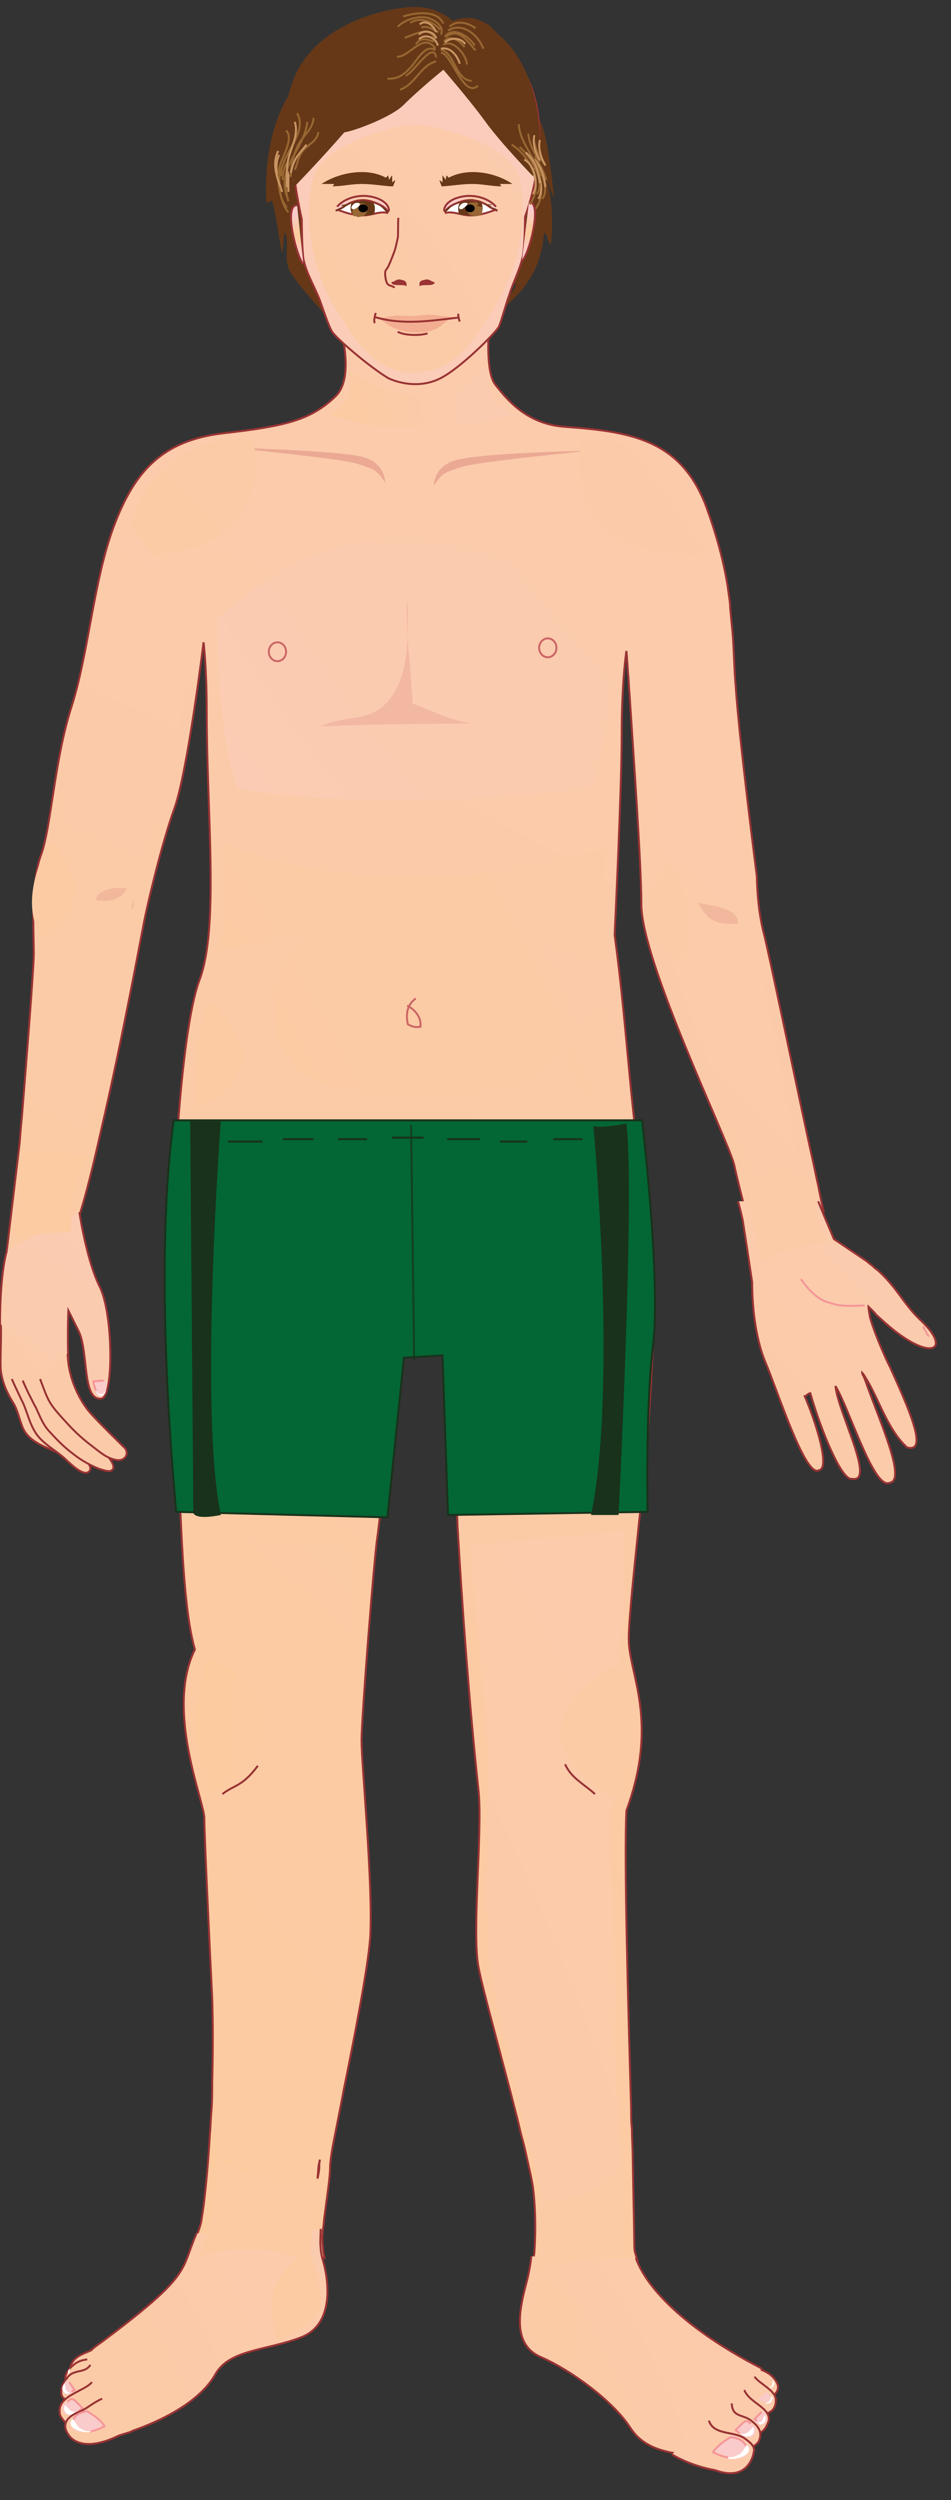 <svg xmlns="http://www.w3.org/2000/svg" id="Capa_1" x="0" y="0" version="1.0" xml:space="preserve" viewBox="0 0 121 318"><rect x="0" y="0" width="121" height="318" fill="#333333" stroke="none"/><style>.st6{opacity:.19;fill:#c66}.st12{fill:#facbcb}.st13{fill:#fff}.st14{stroke:#f59698}.st14,.st36,.st44{fill:none;stroke-width:.25}.st36{stroke:#993334}.st44{stroke:#c66}.st47{fill:#663817}.st49,.st50{fill:none;stroke:#986732;stroke-width:.25}.st50{stroke:#c99564}.st53{opacity:.17;fill:#ca2128}.st54{fill:#fff;stroke:#993334;stroke-width:.25}.st56{fill:#986733}.st58{fill:#993334}</style><switch><g><radialGradient id="SVGID_1_" cx="67.463" cy="317.972" r="779.188" gradientTransform="matrix(1.159 0 0 1.142 -158.5 11.945)" gradientUnits="userSpaceOnUse"><stop offset="0" stop-color="#fccb98"/><stop offset="1" stop-color="#facccb"/></radialGradient><path fill="url(#SVGID_1_)" stroke="#993334" stroke-width=".25" d="M62.6 37.7s-1.3 9 .4 11.2c1.7 2.2 4.2 5.1 9 5.4 8.4.6 14.6 1.7 17.8 10 1.4 3.8 2.3 7.2 2.8 10.4.1.9.3 1.8.3 2.6.1 1.1.2 2.1.3 3.1.2 2.4.2 4.6.4 6.8.4 6.5 2.7 24.3 2.7 24.3s0 3.9.9 7.3c.6 2.3 3.8 17.7 5.9 27.4.4 1.7.7 3.3 1 4.6.4 2.1.7 3.3.7 3.3l-10-.2c-.4-1.7-1-3.9-1.4-5.8-.9-3.4-11.8-25.8-11.8-33.1 0-5.1-1-18.9-1.5-26.7-.1-1-.1-1.9-.2-2.7-.1-1.8-.2-2.8-.2-2.8s-.6 3.8-.6 10.7c0 6.9-.9 25.4-.9 25.4 1.8 13.3 1.9 22.7 4.2 35.5 1.5 8.6.5 22.9-.6 34.8-.1.6-.1 1.1-.2 1.7-.1 1-.2 1.9-.3 2.8-.7 6.8-1.3 12.4-1.3 14.8 0 4.4 3.9 10.4-.3 21.8-.3 6.1.2 24.1.6 37.9 0 .9 0 1.7.1 2.5 0 1.2.1 2.4.1 3.5.1 5.7.2 10 .2 11.1 0 .4 0 .8.1 1.2.1.3.2.7.3 1l-13.7 2.7c.2-.9.4-1.9.5-2.9 0-.3.1-.6.1-1 .2-2.8.1-5.9-.2-8.2-.1-.6-.3-1.6-.6-2.9-.2-.9-.4-1.9-.7-3-.3-1-.5-2.1-.8-3.2-1.8-7.1-4.3-16-4.8-18.7-.9-4.3.5-17.2 0-22.4-1.2-11.1-2.1-23.6-2.7-34 0-.8-.1-1.6-.1-2.4 0-.6-.1-1.1-.1-1.7-.6-10.6-.9-18.1-.9-18.1h-6.5S48.4 193 48 195.6c-.4 2.6-2 22.8-2 25.8s1.5 18.6 1.1 25.1c-.3 3.9-2 12.6-3.4 19.5-.2 1.1-.4 2.1-.6 3.1-.3 1.6-.6 3-.8 4.1-.2 1.2-.3 2-.3 2.4 0 1.4-.4 3.8-.7 6.2-.1.6-.1 1.2-.2 1.7-.1.9-.1 1.7 0 2.4 0 .5.1.9.2 1.3L25 284.4c.1-.2.1-.3.2-.5.2-.5.3-.9.4-1.3.1-.6.2-1.3.3-2 .3-2.4.6-5.6.8-9.1.1-1 .1-2 .2-3 .1-1.2.1-2.4.1-3.6.1-3.9.1-7.7 0-10.7-.4-8.2-1-20.7-1-22.9 0-2.2-5-13.8-1.2-21.5-2.1-7.1-1.8-25.3-2.7-34.8-.9-9.5.2-42.2 3.3-50.4 2.5-6.7.9-21.1.9-34.1 0-5.6-.4-8.8-.4-8.8s-2 16.3-3.7 21.1c-1.7 4.7-3.5 12.5-3.9 14.6-.3 1.5-2.8 15.1-5.4 26.2-1 4.5-2 8.6-2.9 11.3l-9.2 4.7 1.7-14.2s.1-1.4.3-3.5c.5-6.2 1.5-18.7 1.5-20.6 0-2.6-.4-9 .9-12.5 1.3-3.4 1.7-12.1 3.9-18.9 2.2-6.9 2.8-16.1 5.4-23 2.6-6.9 6.1-10.9 14-11.8 7.9-.9 11.1-1.7 14.2-4.7 3.1-3-.4-12.1-.4-12.1"/><path fill="#c66" d="M28.8 56.9s14.6 1.4 16.7 2.1c2.1.7 2.4.7 3.5 2.4 0 0 .1-2.8-3.4-3.4-3.5-.7-16.8-1.1-16.8-1.1zm46.6.4s-14.6 1.4-16.7 2.1c-2.1.7-2.4.7-3.5 2.4 0 0-.1-2.8 3.4-3.4 3.4-.8 16.8-1.1 16.8-1.1z" opacity=".33"/><path fill="#036635" stroke="#19321b" stroke-width=".25" d="M22.1 142.5h59.6s2.4 20.3 1.4 28.5c-1 8.3-.7 21.3-.7 21.3l-25.4.4-.4-11.5-.3-8.8-4.9.3-2.1 20.3-26.9-.7c.1.1-3.1-29.8-.3-49.8z"/><path fill="#19321b" d="M28.1 142.5s-2.8 37.1 0 50.2c-3.5.7-3.5-.3-3.5-.3l-.4-49.8h3.9zm47.4.7s3.1 33.3-.3 49.5h3.5s2.1-41.2 1-49.8c-3.5.7-4.2.3-4.2.3z"/><path fill="none" stroke="#19321b" stroke-width=".25" d="M29 145.2h4.4m2.6-.3h3.9m3.1 0h3.7m3.2-.2h4m3 .2h4.2m2.5.3h3.5m3.3-.3h3.7"/><path fill="none" stroke="#19321b" stroke-width=".25" d="M52.7 173.1l-.4-30" opacity=".71"/><path d="M85.3 117.8s5.9 2.8 7 .7c1-2.1-1.5-1.1-7-.7zM16.9 114l-4.9-2.4s6 7.2 4.9 2.4z" class="st6"/><radialGradient id="SVGID_2_" cx="137.45" cy="285.463" r="228.359" gradientTransform="matrix(1.159 0 0 1.142 -158.5 11.945)" gradientUnits="userSpaceOnUse"><stop offset="0" stop-color="#fccb98"/><stop offset="1" stop-color="#facccb"/></radialGradient><path fill="url(#SVGID_2_)" stroke="#993334" stroke-width=".25" d="M67.6 287c-.1 1.1-.3 2-.5 2.9-.9 3.4-2.2 8.2 1.7 9.9 3.9 1.7 9.2 5.6 11.4 9 2.2 3.4 6.3 3.4 11.5 3.8 3.1-.9 7.7-7.9 5.1-11.4-9.5-4.9-14.6-10.2-15.9-14"/><radialGradient id="SVGID_3_" cx="-317.794" cy="303.107" r="1051.217" gradientUnits="userSpaceOnUse"><stop offset="0" stop-color="#fccb98"/><stop offset="1" stop-color="#facccb"/></radialGradient><path fill="url(#SVGID_3_)" stroke="#993334" stroke-width=".25" d="M96.8 301.4c1 .4 1.7.9 2.1 1.8.5 1.2-1.2 2.3-2.3 1.6"/><radialGradient id="SVGID_4_" cx="-317.847" cy="302.954" r="1051.352" gradientUnits="userSpaceOnUse"><stop offset="0" stop-color="#fccb98"/><stop offset="1" stop-color="#facccb"/></radialGradient><path fill="url(#SVGID_4_)" stroke="#993334" stroke-width=".25" d="M96 302.3c.6.9 2.8 1.8 2.7 3 0 0 .2 2.3-2.8 1.6"/><radialGradient id="SVGID_5_" cx="-317.915" cy="302.954" r="1051.522" gradientUnits="userSpaceOnUse"><stop offset="0" stop-color="#fccb98"/><stop offset="1" stop-color="#facccb"/></radialGradient><path fill="url(#SVGID_5_)" stroke="#993334" stroke-width=".25" d="M94.7 304c.7 1.8 4 2.4 2.9 4.4 0 0-.3 1-1.5 1.3-1.2.3-2.7-1.3-2.7-1.3"/><radialGradient id="SVGID_6_" cx="-317.922" cy="302.952" r="1051.544" gradientUnits="userSpaceOnUse"><stop offset="0" stop-color="#fccb98"/><stop offset="1" stop-color="#facccb"/></radialGradient><path fill="url(#SVGID_6_)" stroke="#993334" stroke-width=".25" d="M93.1 305.7c.1 1.9 1.5 1.3 2.6 2.3 1.2.9 1.2 1.8.8 2.6 0 0-1.5 2-4.3.6"/><path d="M95 307.9c-.4.4-1 .8-1.3 1.3.4.4.9.9 1.6.8.7-.1 1-.6.8-1.3l-1.1-.8z" class="st12"/><path d="M94.3 309.6c.8 0 1-.3 1.5-.9.3.3.1.9-.2 1.1-.4.2-1 .1-1.3-.2" class="st13"/><path d="M95.5 308.3c-.4-.4-.5-.5-1-.1l-.9.9.5.4" class="st14"/><path d="M95.9 307.8c.2.5 1 .9 1.5.4.4-.4.1-1.2-.2-1.5-.4.2-.8.7-1.3 1.1z" class="st12"/><path d="M96.4 308.1c.7.1.6-.5.9-.9.4.5-.3 1.6-.8 1" class="st13"/><path d="M96.9 306.8l-.9.9.3.2" class="st14"/><path d="M97.5 305.6c.4 0 .6-.5.6-.8.5 0 0 1.2-.7.9m.6-2.1c.3-.1.3-.5.3-.8h.1c.3.4 0 1-.6.9" class="st13"/><path d="M97.5 304.3c-.1.3-.8.5-.9.7-.1.2.4.5.7.5 1.1.2.7-.9.3-1.2" class="st12"/><radialGradient id="SVGID_7_" cx="-316.617" cy="303.451" r="1051.539" gradientUnits="userSpaceOnUse"><stop offset="0" stop-color="#fccb98"/><stop offset="1" stop-color="#facccb"/></radialGradient><path fill="url(#SVGID_7_)" stroke="#993334" stroke-width=".25" d="M90.2 307.9c.6 1.9 3.3 1.3 4.6 2.3.7.5 1.3 1 1.1 1.7 0 0-.5 3.9-4.9 2.3-3.3-.6-5.5-2-5.5-2"/><path d="M93.2 309.7c-.8.5-1.8 1.2-2.3 2 .9.8 4.6 1.9 4.3-.5 0 0 0-.6-2-1.5z" class="st12"/><path d="M92.7 312.6c-.1 0-1.1-.2-2-.7.6-.8 1.5-1.5 2.3-1.9 0 0 1.5.1 1.9 1.1" class="st14"/><path d="M92.7 312.5c.4.2 1.1-.2 1.5-.4.3-.2.7-1.1.9-1.1 1 1.3-1.7 2-2.5 1.7" class="st13"/><radialGradient id="SVGID_8_" cx="84.442" cy="284.719" r="241.273" gradientTransform="matrix(1.159 0 0 1.142 -158.5 11.945)" gradientUnits="userSpaceOnUse"><stop offset="0" stop-color="#fccb98"/><stop offset="1" stop-color="#facccb"/></radialGradient><path fill="url(#SVGID_8_)" stroke="#993334" stroke-width=".25" d="M25 284.1c-2.1 4.8-.4 5.1-12.2 13.9-3.9 2.6-4.7 6.6-4.2 9.2.4 2.6.9 3.9 4.8 3 3.9-.9 11.4-3.6 14-8.2 1.8-3.2 6.5-3 10.9-4.7 4.4-1.7 3.5-7.5 2.7-10.1-.1-.4-.2-.8-.2-1.3-.1-.7 0-1.5 0-2.4"/><radialGradient id="SVGID_9_" cx="-318.014" cy="303.164" r="1051.517" gradientUnits="userSpaceOnUse"><stop offset="0" stop-color="#fccb98"/><stop offset="1" stop-color="#facccb"/></radialGradient><path fill="url(#SVGID_9_)" stroke="#993334" stroke-width=".25" d="M11.7 298.9c-.8.4-2 .7-2.5 1.6-.8 1.2.8 1.5 1.7 1.2"/><radialGradient id="SVGID_10_" cx="-317.976" cy="303.164" r="1051.397" gradientUnits="userSpaceOnUse"><stop offset="0" stop-color="#fccb98"/><stop offset="1" stop-color="#facccb"/></radialGradient><path fill="url(#SVGID_10_)" stroke="#993334" stroke-width=".25" d="M11.1 300.1c-.6.1-1.1.2-1.6.6 0 0-2.2 1.6-.6 2.6 1.7-.2 2.1-.6 2.1-.6"/><radialGradient id="SVGID_11_" cx="-317.941" cy="303.164" r="1051.282" gradientUnits="userSpaceOnUse"><stop offset="0" stop-color="#fccb98"/><stop offset="1" stop-color="#facccb"/></radialGradient><path fill="url(#SVGID_11_)" stroke="#993334" stroke-width=".25" d="M11.5 300.8c-.5.8-1.3.7-2.1 1-.8.3-.9.8-1.4 1.5 0 0-.7 1.7.5 1.9 1.3.2 2.4-.8 2.4-.8"/><radialGradient id="SVGID_12_" cx="-318.024" cy="303.163" r="1051.55" gradientUnits="userSpaceOnUse"><stop offset="0" stop-color="#fccb98"/><stop offset="1" stop-color="#facccb"/></radialGradient><path fill="url(#SVGID_12_)" stroke="#993334" stroke-width=".25" d="M11.7 303c-1 1.2-4.4 1.7-4.1 3.9 0 0-.1.4.8 1.3.7.8 4.2-1.1 4.2-1.1"/><path d="M9.1 305.1c.4.4 1 .8 1.3 1.3-.4.4-.9.9-1.6.8-.7-.1-1-.6-.8-1.3l1.1-.8z" class="st12"/><path d="M9.8 306.8c-.8 0-1-.3-1.5-.9-.3.3-.1.9.2 1.1.4.3 1 .1 1.3-.2" class="st13"/><path d="M8.6 305.5c.4-.4.5-.5 1-.1l.9.9-.5.4" class="st14"/><path d="M9.5 304.1c-.3.5-1.2.7-1.5.1-.3-.5.2-1.1.5-1.5.3.4.7.9 1 1.4z" class="st12"/><path d="M8.9 304.3c-.7-.1-.5-.6-.7-1.1-.5.4-.1 1.6.6 1.2" class="st13"/><path d="M8.8 303l.7 1-.4.2" class="st14"/><path d="M8.9 301.3c0 .1-.1.4 0 .5-.1 0-.2.1-.2.1-.2-.2.1-.6.3-.7" class="st13"/><radialGradient id="SVGID_13_" cx="-317.896" cy="303.163" r="1051.476" gradientUnits="userSpaceOnUse"><stop offset="0" stop-color="#fccb98"/><stop offset="1" stop-color="#facccb"/></radialGradient><path fill="url(#SVGID_13_)" stroke="#993334" stroke-width=".25" d="M13 305.1c-1.1.5-1.9 1.3-3 1.7-1.4.6-2 1.6-1 2.9 0 0 1.4 2.4 6.3 0l1.6-.5"/><path d="M11.2 306.4c.7.5 1.7 1.2 2.2 1.9-.9.8-4.4 1.8-4.1-.5 0 0 0-.6 1.9-1.4z" class="st12"/><path d="M11.6 309.1c.1 0 1-.2 1.9-.7-.5-.8-1.4-1.4-2.2-1.9 0 0-1.4.1-1.8 1.1" class="st14"/><path d="M11.7 309.1c-.4.2-1.1-.2-1.4-.4-.3-.2-.7-1.1-.9-1.1-1 1.2 1.6 1.9 2.4 1.6" class="st13"/><radialGradient id="SVGID_14_" cx="-318.09" cy="303.269" r="1051.428" gradientUnits="userSpaceOnUse"><stop offset="0" stop-color="#fccb98"/><stop offset="1" stop-color="#facccb"/></radialGradient><path fill="url(#SVGID_14_)" stroke="#993334" stroke-width=".25" d="M12.8 305.2c-1.1.5-1.9 1.3-3 1.7-1.4.6-2 1.6-1 2.9 0 0 1.4 2.4 6.3 0l1.6-.5"/><path d="M11 306.5c.7.5 1.7 1.2 2.2 1.9-.9.8-4.4 1.8-4.1-.5 0 0 0-.6 1.9-1.4z" class="st12"/><path d="M11.4 309.3c.1 0 1-.2 1.9-.7-.5-.8-1.4-1.4-2.2-1.9 0 0-1.4.1-1.8 1.1" class="st14"/><path d="M11.5 309.2c-.4.2-1.1-.2-1.4-.4-.3-.2-.7-1.1-.9-1.1-1 1.2 1.6 1.9 2.4 1.6" class="st13"/><radialGradient id="SVGID_15_" cx="-316.617" cy="303.451" r="1051.539" gradientUnits="userSpaceOnUse"><stop offset="0" stop-color="#fccb98"/><stop offset="1" stop-color="#facccb"/></radialGradient><path fill="url(#SVGID_15_)" stroke="#993334" stroke-width=".25" d="M90.2 307.9c.6 1.9 3.3 1.3 4.6 2.3.7.5 1.3 1 1.1 1.7 0 0-.5 3.9-4.9 2.3-3.3-.6-5.5-2-5.5-2"/><path d="M93.2 309.7c-.8.5-1.8 1.2-2.3 2 .9.8 4.6 1.9 4.3-.5 0 0 0-.6-2-1.5z" class="st12"/><path d="M92.7 312.6c-.1 0-1.1-.2-2-.7.6-.8 1.5-1.5 2.3-1.9 0 0 1.5.1 1.9 1.1" class="st14"/><path d="M92.7 312.5c.4.2 1.1-.2 1.5-.4.3-.2.7-1.1.9-1.1 1 1.3-1.7 2-2.5 1.7" class="st13"/><radialGradient id="SVGID_16_" cx="-135.936" cy="226.751" r="793.974" gradientUnits="userSpaceOnUse"><stop offset="0" stop-color="#fccb98"/><stop offset="1" stop-color="#facccb"/></radialGradient><path fill="url(#SVGID_16_)" d="M68.4 278.8s.4 7.6-.2 10.1c5-1.7 11.2-2.2 11.2-2.2l.2-10.9c-.1.1-7.8 1.8-11.2 3z"/><radialGradient id="SVGID_17_" cx="-129.939" cy="225.873" r="774.172" gradientUnits="userSpaceOnUse"><stop offset="0" stop-color="#fccb98"/><stop offset="1" stop-color="#facccb"/></radialGradient><path fill="url(#SVGID_17_)" d="M27.6 274.4s7.5 5.1 12.7 2.5c-.3 6.7-1.3 9.2-.5 11.3-4.6-3.2-12.6-2-14.4-1.2 1.1-2.7 2.5-8.9 2.2-12.6z"/><radialGradient id="SVGID_18_" cx="172.931" cy="185.673" r="194.44" gradientTransform="matrix(1.159 0 0 1.142 -158.5 11.945)" gradientUnits="userSpaceOnUse"><stop offset="0" stop-color="#fccb98"/><stop offset="1" stop-color="#facccb"/></radialGradient><path fill="url(#SVGID_18_)" stroke="#993334" stroke-width=".25" d="M104.1 152.8l.9 2.2 1.1 2.6 4 2.7c.3.2.6.5.9.7.2.2.4.4.6.5 2.5 2.2 3.3 4.3 5.5 6.4 4.3 4 1.1 5.6-5.1-.2-.2-.2-.5-.4-.7-.7l-.8-.8c0 .3.1.8.2 1.4.4 1.4 1.2 3.4 2.1 5.4.1.1.1.3.2.4.1.1.1.3.2.4 2.4 5.3 5 11.1 2.2 10.3-2.4-2.2-3.5-5.9-5.1-8.6-.1-.1-.1-.2-.2-.3 0-.1-.1-.1-.1-.2-.1-.1-.2-.3-.3-.4 0 .2.1.3.2.5s.1.3.2.5c1.7 4.9 5.3 12.7 3.1 13-2 1-5.2-9.6-6.9-12.3.3 3.3 5.2 12.4 2.1 11.8-1.3.3-4-6.3-5.3-10.9-.2 0-.6.4-.7.4 1.6 3.8 3.2 9.2 1.8 9.4-1.7 1.1-5.3-10.2-6.8-13.7-1.1-2.6-1.7-6.4-1.7-10.2l-.6-4-.6-3.9s-.2-1-.6-2.4"/><path d="M110 166.1c-.3-.1-.9 0-1.3 0-.7 0-1.3 0-2-.1-.6-.1-1.2-.3-1.8-.5-1.4-.7-2.1-1.6-3-2.8m15.7 6l-.1.2c.3.3.4.8.7 1.1" class="st14"/><radialGradient id="SVGID_19_" cx="111.558" cy="179.364" r="122.117" gradientTransform="matrix(1.159 0 0 1.142 -158.5 11.945)" gradientUnits="userSpaceOnUse"><stop offset="0" stop-color="#fccb98"/><stop offset="1" stop-color="#facccb"/></radialGradient><path fill="url(#SVGID_19_)" stroke="#993334" stroke-width=".25" d="M.9 159s-.9 2.6-.9 9.5 6.1 12.3 7.5 14.4c1.3 2.2 4.9 2.8 4.9 2.8s-.9.4 1.3-.9c-4.9-4.8-4-5-4.9-9.8-.3-4.3-.1-8.3-.1-8.3l1.3 2.6c1.3 2.6.4 8.9 2.9 8.6 1.6-.2 1.5-10.8-.2-14.2-1.7-3.4-2.6-9.5-2.6-9.5"/><radialGradient id="SVGID_20_" cx="-317.837" cy="302.87" r="1051.49" gradientUnits="userSpaceOnUse"><stop offset="0" stop-color="#fccb98"/><stop offset="1" stop-color="#facccb"/></radialGradient><path fill="url(#SVGID_20_)" stroke="#993334" stroke-width=".25" d="M.1 168.5c.1 1.3-.1 4.6 0 5.8.2 1.5.7 2.7 1.5 4 .7 1.1.8 2.1 1.3 3.3.6 1.4 2 2.1 3.4 2.7.6.3 1.1.5 1.7.6.2-1.2-.4-2.7-.6-3.8-.1-.6-.3-1.3-.4-1.9-.2-1-.1-2.1-.4-3.1"/><radialGradient id="SVGID_21_" cx="-212.572" cy="219.882" r="1051.536" gradientTransform="rotate(-2.206 2213.133 2873.716)" gradientUnits="userSpaceOnUse"><stop offset="0" stop-color="#fccb98"/><stop offset="1" stop-color="#facccb"/></radialGradient><path fill="url(#SVGID_21_)" stroke="#993334" stroke-width=".25" d="M1.5 175.4c.3.7 1.2 2.6 1.5 3.2.5 1.2.8 2.5 1.5 3.6.8 1.3 2.3 2.1 3.5 3.1.5.4 2.5 2.6 3.3 1.9.8-.7-1.1-2.1-1.5-2.5-.4-.4-.7-.8-1-1.3-.7-.8-.7-1.6-1.2-2.6"/><radialGradient id="SVGID_22_" cx="-317.846" cy="302.868" r="1051.512" gradientUnits="userSpaceOnUse"><stop offset="0" stop-color="#fccb98"/><stop offset="1" stop-color="#facccb"/></radialGradient><path fill="url(#SVGID_22_)" stroke="#993334" stroke-width=".25" d="M13.7 185.2c.2.3.9 1.1.7 1.6-.3.6-1.1.2-1.6.1-1.1-.4-2.4-1.1-3.4-1.9-1.1-.8-2.1-1.8-3-2.8-.9-.9-1.3-2-1.8-3.1-.3-.5-1.5-2.9-1.7-3.5"/><radialGradient id="SVGID_23_" cx="-317.844" cy="302.866" r="1051.508" gradientUnits="userSpaceOnUse"><stop offset="0" stop-color="#fccb98"/><stop offset="1" stop-color="#facccb"/></radialGradient><path fill="url(#SVGID_23_)" stroke="#993334" stroke-width=".25" d="M5.1 175.4c1.1 2.9 1 3 3.5 5.7 1 1.1 2 2 3.2 2.9.9.7 1.8 1.5 3 1.7 1 .2 1.7-.7 1.1-1.5 0 0-3.7-3.6-4.6-4.7-.9-1.1-2.6-3.8-2.7-7.3"/><path d="M13.7 175.6c-.6.1-1.2.1-1.8.1-.1.5.2 1.9.9 1.9.9 0 .7-1.5.9-2" class="st12"/><path d="M12.2 176.9s.6 1 1.3 0c-.3.7-.9 1-1.3 0z" class="st13"/><path d="M13.2 175.6c-.4 0-.9.1-1.3.1 0 .4.2.8.3 1.2" class="st14"/><radialGradient id="SVGID_24_" cx="-129.929" cy="222.523" r="779.155" gradientUnits="userSpaceOnUse"><stop offset="0" stop-color="#fccb98"/><stop offset="1" stop-color="#facccb"/></radialGradient><path fill="url(#SVGID_24_)" d="M103 149.9s1.2 6.7 2.5 8.1c0 0-6.2.5-8.6 2.7-.5-3.2-2-8.9-2-8.9l8.1-1.9z"/><radialGradient id="SVGID_25_" cx="-129.938" cy="222.53" r="779.192" gradientUnits="userSpaceOnUse"><stop offset="0" stop-color="#fccb98"/><stop offset="1" stop-color="#facccb"/></radialGradient><path fill="url(#SVGID_25_)" d="M11.2 146.9s-2.7 5.8-2.2 7.8v2l-7.2.4 1.1-10.8 8.3.6z"/><radialGradient id="SVGID_26_" cx="-129.93" cy="8.777" r="779.157" gradientTransform="matrix(1 0 0 .936 0 222.495)" gradientUnits="userSpaceOnUse"><stop offset="0" stop-color="#fccb98"/><stop offset="1" stop-color="#facccb"/></radialGradient><path fill="url(#SVGID_26_)" d="M68.9 289.4s7.2 3.1 4 11.5c-4.9-2.3-5.8-3.8-5.4-6.3.5-2.5 1.4-5.2 1.4-5.2z"/><radialGradient id="SVGID_27_" cx="4001.04" cy="323.534" r="782.584" gradientTransform="matrix(-.965 0 0 1.142 3698.68 11.945)" gradientUnits="userSpaceOnUse"><stop offset="0" stop-color="#fccb98"/><stop offset="1" stop-color="#facccb"/></radialGradient><path fill="url(#SVGID_27_)" d="M69 279.5c-.9-3.4-6.7-27-6.9-30.8-.4-6.5 0-21.7 0-24.7s-2-24.9-2.4-27.5l19.9-1.8c-.7 9.5.7 8.6-1.1 15.7 3.2 7.7-1 19.4-1 21.5s1.1 17.9.7 26.1c-.1 2.9.8 16.7.9 17.7.2 0-5.1 5.4-10.1 3.8z"/><path d="M71.9 224.4c.8 1.8 2.4 2.5 3.8 3.8" class="st36"/><radialGradient id="SVGID_28_" cx="4030.024" cy="8.771" r="779.187" gradientTransform="matrix(-1 0 0 .936 3919.393 222.495)" gradientUnits="userSpaceOnUse"><stop offset="0" stop-color="#fccb98"/><stop offset="1" stop-color="#facccb"/></radialGradient><path fill="url(#SVGID_28_)" d="M39.4 286.3s-7.2 3.1-4 11.5c4.9-2.3 5.8-3.8 5.4-6.3-.5-2.4-1.4-5.2-1.4-5.2z"/><radialGradient id="SVGID_29_" cx="-320.784" cy="318.408" r="779.881" gradientTransform="matrix(.965 0 0 1.142 236.023 11.945)" gradientUnits="userSpaceOnUse"><stop offset="0" stop-color="#fccb98"/><stop offset="1" stop-color="#facccb"/></radialGradient><path fill="url(#SVGID_29_)" d="M40.4 277.1c.7-2.3.1-1.3.3-2.4.2-1.1.4-2.5.6-4.1.2-1 .3-2 .5-3.1 1.1-6.9 2.6-15.7 2.8-19.5.4-6.5-.9-22.1-.9-25.1s1.3-23.2 1.6-25.8l-19.9-1.8c.7 9.5-.7 8.6 1.1 15.7-3.2 7.7 1 19.4 1 21.5 0 2.2.4 14.7.8 22.9.1 2.9.1 6.7 0 10.7 0 1.2-.1 2.4-.1 3.6 0 1-.2 2.9-.2 3.9-.2-.1 3.8 4.8 12.4 3.5z"/><path d="M28.3 228.2c1.5-1.2 2.5-.9 4.5-3.6" class="st36"/><radialGradient id="SVGID_30_" cx="-129.943" cy="222.528" r="779.21" gradientUnits="userSpaceOnUse"><stop offset="0" stop-color="#fccb98"/><stop offset="1" stop-color="#facccb"/></radialGradient><path fill="url(#SVGID_30_)" d="M78.6 211.7s-16.4 7.9.2 17.5c2.2-7.2 1.8-13.5-.2-17.5z"/><radialGradient id="SVGID_31_" cx="4051.812" cy="222.529" r="779.212" gradientTransform="matrix(-1 0 0 1 3952.203 0)" gradientUnits="userSpaceOnUse"><stop offset="0" stop-color="#fccb98"/><stop offset="1" stop-color="#facccb"/></radialGradient><path fill="url(#SVGID_31_)" d="M26.7 210.8s16.4 7.9-.2 17.5c-2.3-7.2-1.9-13.4.2-17.5z"/><radialGradient id="SVGID_32_" cx="-129.94" cy="222.538" r="779.214" gradientUnits="userSpaceOnUse"><stop offset="0" stop-color="#fccb98"/><stop offset="1" stop-color="#facccb"/></radialGradient><path fill="url(#SVGID_32_)" d="M32.2 55.9S36 70.6 17.5 70.6l-1.7-.3c0-.1 1.4-15.3 16.4-14.4z"/><radialGradient id="SVGID_33_" cx="-129.925" cy="222.538" r="779.169" gradientUnits="userSpaceOnUse"><stop offset="0" stop-color="#fccb98"/><stop offset="1" stop-color="#facccb"/></radialGradient><path fill="url(#SVGID_33_)" d="M74 55.9s-3.8 14.7 14.7 14.7l1.7-.3C90.3 70.2 89 55 74 55.9z"/><radialGradient id="SVGID_34_" cx="-129.939" cy="222.532" r="779.197" gradientUnits="userSpaceOnUse"><stop offset="0" stop-color="#fccb98"/><stop offset="1" stop-color="#facccb"/></radialGradient><path fill="url(#SVGID_34_)" d="M63.9 138.4c12.1-2 9.6-19.3-1.8-21.3-9.5-1.7-17.4-.1-17.4-.1-11.6.3-13.9 19.3-1.8 21.3 0-.1 9.9 2.4 21 .1z"/><path d="M52.9 127c-1.1.8-1.3 2-1 3.3.6.3.9.4 1.6.3.1-1.2-.6-2.1-1.7-2.7" class="st44"/><radialGradient id="SVGID_35_" cx="-129.938" cy="222.529" r="779.19" gradientUnits="userSpaceOnUse"><stop offset="0" stop-color="#fccb98"/><stop offset="1" stop-color="#facccb"/></radialGradient><path fill="url(#SVGID_35_)" d="M26.6 127.4s10.8 8-1.8 13.8c-.5-3.6.7-12.5 1.8-13.8z"/><radialGradient id="SVGID_36_" cx="-129.948" cy="222.528" r="779.222" gradientUnits="userSpaceOnUse"><stop offset="0" stop-color="#fccb98"/><stop offset="1" stop-color="#facccb"/></radialGradient><path fill="url(#SVGID_36_)" d="M76.7 127.7s-10.8 8 1.8 13.8c.4-3.5-.7-12.5-1.8-13.8z"/><path d="M49.5 3.1c-4.4 1.6-7.9 3.2-11.2 6.9-3.7 4.1-4.7 10.4-4.4 15.8.2-.1.5-.1.7-.3.6 1.9.9 5.2 1.3 6.6.2-.4.1-2.2.4-2.5.5 1.2-.1 3.1.4 4.5.4 1.3 4.4 5.6 5.3 6.6 1.7-.8 1.3-3.3 3.1-3.3 3.1 0 6.2 0 9.3.2 3.7.2 7.8-.8 11.2-1.5.1.9-1.9 2.4-1.8 3.3 3.4-2.7 5.2-5.9 5.4-9.8.5.2.4 1.1.9 1.5.2-2.1.3-6.1-.6-8.1.3.2.8 2 1 2.1-.9-7.8-1.1-8.3-2.4-11.1-1.2-2.7-2.3-5.8-5.3-6.9" class="st47"/><radialGradient id="SVGID_37_" cx="77.092" cy="210.124" r="343.644" gradientTransform="matrix(1.159 0 0 1.142 -158.499 11.945)" gradientUnits="userSpaceOnUse"><stop offset="0" stop-color="#fccb98"/><stop offset="1" stop-color="#facccb"/></radialGradient><path fill="url(#SVGID_37_)" stroke="#993334" stroke-width=".25" d="M66.9 27.3S71 16.5 66.6 9c-4.2-6.5-14-6.8-14-6.8-4.8 0-10.2 2.5-13.9 6.9-3.7 4.4-.3 18.8-.3 18.8s0 3.4.2 5c.3 1.7 1.4 3.5 2.1 5.3.5 1.4 1.1 3.2 1.5 3.9.3.7 4.7 4.5 7.2 6 0 0 3.7 1.9 7.2-.3 2.5-1.5 6.6-5.6 6.9-6.3.3-.7.8-2.6 1.3-4 .6-1.9 1.6-3.7 1.8-5.4.2-1.7.2-4.5.2-4.5l.1-.3z"/><path d="M37.5 23.7s10-10.3 11.2-13.5c0 0-3.6 5.3-5 6.4-1.4 1 5.5-1.2 7.6-3.2 2.1-2.1 5.2-4.6 5.2-4.6s3.7 4.2 5.8 7.1c2.1 2.9 6.2 7.1 6.2 7.1s2-13-5.4-18.9c-2.1-2.8-5.2-1-5.2-1s-.9-1.7-4-1.9c-3.2-.1-13.3 1.8-16.3 9.5-3 7.8-.1 13-.1 13z" class="st47"/><path d="M56.9 3.2c-.8-1.9-4-1.3-5.1-.9m4.7 1.8c-.8-1.1-2.5-1.7-3.8-1m3.6 1.3c-.5-.2-1.3-.9-2.2-.6" class="st49"/><path d="M56.6 4.6c.5-1.2-1-2.1-2.1-2.2-1.2-.1-2.6.5-3.5 1.3m4.8 1.5c-.6-1.7-2.9-.4-3.9-.1m3.8.4c-1.2-.4-1.6-.5-2.3.3m3.6-.3c.6-1 2.2-.1 2.7.7M57.1 5c1-1.5 3.3 0 3.8 1.1m-3.3-1.9c1.8-1.3 4 .6 4.5 2.3m-4.4-2.8c1-.9 2.4-.5 3.4.2M57.2 5c1.7-1.3 2.8.6 3.9 1.7M56.9 6c1.2-.8 3 1.4 3 2.5m-3.3-1.9c1.9.5 1.8 3.8 4 4m-4-3.6c1.3 0 2.9 5.9 4.8 4.3m-5.5-4.6c-1.2-1-2.3 1.3-3 2-.9 1-1.7 1.8-3.2 1.6m6.4-2.7c-.4-2.3-3.2 2.3-4 2.3m3.8-3.4c-1.5-2.3-3.4 1.2-5 1m5.2.6c-2 .5-2.8 3.1-4.7 3.7M37.3 23c0-1.4.3-2.8.9-4 .6-1.2 1.9-2.1 2-3.6m-.8.5c-.5 3.7-4 5.7-2.7 9.7" class="st49"/><path d="M36.7 27c-1-1.1-1.3-3.4-1.1-4.9.2-1.3 2.1-3.8.9-4.9m-.5 5.7c-.3-2.7 3.6-5.5 2-8.2m30.1 11.9c1.9-2.5 0-6.3-2.3-7.7m1 .3c1.3 1 3.4 4.5 2.2 6.1m.5-2.4c-.6-2.4-2.7-4-2.8-6.7m2.7 4.9c-.8-1.2-1.4-2.2-1.5-3.7m-30.2 4.7c.4-.8.4-1.8 1.1-2.5.6-.7 1.9-1.3 2-2.3" class="st49"/><path d="M56.2 6.1c-.2-1.1-1.6-1.7-2.5-.8m2.4-.1c-.2-.9-1.6-1.2-2.2-.5m2.2-.3c-.3-.8-1.3-1.7-2.1-1m2.6 3.1c1.2-.3 2.1.9 2.5 2m-2-2.8c.8-.7 2-.6 2.7.2M36.7 24.4c0-1.4-.1-2.7.4-4 .4-1.4 1.2-2.8.7-4.4m-.5 6.6c.4-1.9.9-2.2 2-3.7m-3.4 5.5c-.5-1.4-1.1-3.1-.4-4.7m33 5.6c.8-1.2.2-3.8-1.2-4.5m2.1 3c-.2-1.5-.6-3-1.9-3.9m1.9 1.1c-.5-.7-1-2.2-.7-3.2" class="st50"/><radialGradient id="SVGID_38_" cx="169.509" cy="15.692" r="2.386" gradientTransform="matrix(1.159 0 0 1.142 -158.499 11.945)" gradientUnits="userSpaceOnUse"><stop offset="0" stop-color="#fccb98"/><stop offset="1" stop-color="#facccb"/></radialGradient><path fill="url(#SVGID_38_)" stroke="#993334" stroke-width=".25" d="M37.8 26.1c-1.8-.1 0 6.8.8 7.5"/><radialGradient id="SVGID_39_" cx="-705.233" cy="15.327" r="2.387" gradientTransform="matrix(-1.159 0 0 1.142 -749.793 11.945)" gradientUnits="userSpaceOnUse"><stop offset="0" stop-color="#fccb98"/><stop offset="1" stop-color="#facccb"/></radialGradient><path fill="url(#SVGID_39_)" stroke="#993334" stroke-width=".25" d="M67.3 25.7c1.8-.1 0 6.8-.9 7.5"/><path d="M47.8 40.7c.5-.3.4 0 1.2-.2 1.4-.3 1.7-.1 3.5-.1 2.6-.4 3.2.1 5.2.1-1 .3-1.2.8-2 1.4-.9.6-2.1.7-3.2.7-1 0-1.9-.2-2.8-.6-.9-.4-1.5-1.1-2.3-1.4" class="st53"/><path d="M47.3 40.5c3.6 1.1 7.3.5 10.9.1M47.5 40c-.1.5-.3 1-.1 1.3m3 1.1c.9.5 2.9.5 3.9.2" class="st36"/><path d="M49 26.8c0-.5-1.4-1.2-1.9-1.4-.5-.2-1.1-.3-1.7-.3-1.1.1-2.4.4-2.7 1.5 1.1.4 2 .7 3.2.7 1.1 0 2.2-.6 3.2-.3" class="st54"/><path d="M47.1 27.3c.3-.1.3-.5.3-.8 0-.3-.1-.7-.4-.9 0 0-1.1-.4-2.3-.1-.4.1-.5.6-.5 1 0 .3.1.6.3.8.1 0 1.1.3 2.6 0z" class="st47"/><radialGradient id="SVGID_40_" cx="176.292" cy="12.251" r="2.184" gradientTransform="matrix(1.159 0 0 1.142 -158.499 11.945)" gradientUnits="userSpaceOnUse"><stop offset="0" stop-color="#fccb98"/><stop offset="1" stop-color="#facccb"/></radialGradient><path fill="url(#SVGID_40_)" stroke="#993334" stroke-width=".25" d="M42.3 26.8s.7-.2 1.4-.7c.7-.4 1.9-.9 3.2-.5 1.3.4 1.8.8 2.1 1.2.3.4.5-1.1-1.7-1.7-2.2-.6-4.2.4-4.8 1.2"/><path d="M45 26.2c0-.1-.1-.1-.2-.2h.1s0-.1-.1-.1h.1v-.1h.1v-.1s.1 0 .1.1v-.1c.1.1.2.1.2 0 .1.1.2 0 .2 0 0 .1.1.1.2 0v.1c.1 0 .2-.1.2-.1v.1h.2s0 .1-.1.1h.2v.1h.2s0 .1-.1.1h.1l-.1.1h.1s0 .1-.1.1c0 0 .1 0 .1.1-.1 0-.1.1-.1.1h.1c-.1 0-.1.1 0 .2h-.1v.2h-.1v.2h-.1v.1H46v.1h-.1v.1c0-.1-.1-.1-.1 0-.1 0-.2 0-.3.1 0-.1-.1-.1-.2 0h-.4c0-.1-.2-.2-.2 0v-.1h-.3s.1 0 .1-.1h-.3l.1-.1s-.1-.1-.2-.1c.1 0 .1-.1 0-.2.1-.1.1-.1 0-.2l.1-.1s0-.1-.1-.1h.1l-.1-.1c.1 0 .1 0 .1-.1" class="st56"/><ellipse cx="45.9" cy="26.5" rx=".6" ry=".5"/><path d="M45.1 25.8c-.5 0-1.1.9-.3.8.3-.1 1.2-.8.3-.8" class="st13"/><path d="M42.3 26.8c.4 0 .8-.3 1.2-.6.4-.2.9-.5 1.3-.6.9-.2 1.9-.1 2.7.3.3.1.6.3.9.5.2.2.4.5.7.6-.1-.5-1.1-1-1.6-1.2-.7-.3-1.4-.3-2-.6.1.1.2.2.3.2-.4 0-.9.1-1.2-.1.1.1.3.2.5.2-.4 0-.9.2-1.2.1.2 0 .3.1.5.1h-.6c.1 0 .1.1.2.1-.3.2-.6.2-1 .2.1.1.3.1.4.1-.1.1-.3.1-.4.1 0 0 .2.1.3.1-.3.1-.8.2-1 .5" class="st47"/><path d="M56.5 26.8c0-.5 1.4-1.2 1.9-1.4.5-.2 1.1-.3 1.7-.3 1.1.1 2.4.4 2.7 1.5-1.1.4-2 .7-3.2.7-1.1 0-2.2-.6-3.2-.3" class="st54"/><path d="M58.5 27.3c-.3-.1-.3-.5-.3-.8 0-.3.1-.7.4-.9 0 0 1.1-.4 2.3-.1.4.1.5.6.5 1 0 .3-.1.6-.3.8-.1 0-1.2.2-2.6 0z" class="st47"/><radialGradient id="SVGID_41_" cx="-756.306" cy="12.201" r="2.184" gradientTransform="matrix(-1.159 0 0 1.142 -816.362 11.945)" gradientUnits="userSpaceOnUse"><stop offset="0" stop-color="#fccb98"/><stop offset="1" stop-color="#facccb"/></radialGradient><path fill="url(#SVGID_41_)" stroke="#993334" stroke-width=".25" d="M63.3 26.7s-.7-.2-1.4-.7c-.7-.4-1.9-.9-3.2-.5-1.3.4-1.8.8-2.1 1.2-.3.4-.5-1.1 1.7-1.7 2.2-.6 4.2.4 4.8 1.2"/><path d="M60.6 26.2c0-.1.1-.1.2-.2h-.1s0-.1.1-.1h-.1v-.1h-.1v-.1s-.1 0-.1.1v-.1c-.1.1-.2.1-.2 0-.1.1-.2 0-.3 0 0 .1-.1.1-.2 0v.1c-.1 0-.2-.1-.2-.1v.1h-.2s0 .1.1.1h-.2v.1h-.2s0 .1.1.1h-.1l.1.1h-.1s0 .1.1.1c0 0-.1 0-.1.1.1 0 .1.1.1.1h-.1c.1 0 .1.1 0 .2h.1v.2h.1v.2h.1v.1h.1v.1h.1v.1c0-.1.1-.1.1 0 .1 0 .2 0 .3.1 0-.1.1-.1.2 0h.4c0-.1.2-.2.3 0v-.1h.3s-.1 0-.1-.1h.3l-.1-.1s.1-.1.2-.1c-.1 0-.1-.1 0-.2-.1-.1-.1-.1 0-.2l-.1-.1s0-.1.1-.1h-.1l.1-.1c-.1 0-.1 0-.1-.1" class="st56"/><ellipse cx="59.7" cy="26.4" rx=".6" ry=".5"/><path d="M59 25.7c-.5 0-1.1.9-.3.8.2-.1 1.2-.8.3-.8" class="st13"/><path d="M63.2 26.7c-.4 0-.8-.3-1.2-.6-.4-.2-.9-.5-1.3-.6-.9-.2-1.9-.1-2.7.3-.3.1-.6.3-.9.5-.2.2-.4.5-.7.6.1-.5 1.1-1 1.6-1.2.7-.3 1.4-.3 2-.6-.1.1-.2.2-.3.2.4 0 .9.1 1.2 0-.1.1-.3.2-.5.2.4 0 .9.2 1.2.1-.2 0-.3.1-.5.1h.6c-.1 0-.1.1-.2.1.3.2.6.2.9.2-.1.1-.3.1-.4.1.1.1.3.1.4.1 0 0-.2.1-.3.1.4 0 1 .1 1.1.4" class="st47"/><path d="M58.1 40.1c0 .3.1.8.2 1.1" class="st36"/><path d="M49.7 23.6c.1-.2.2-.5.3-.8 0 0-.3.2-.4.3v-.9c-.1.1-.3.4-.4.6 0-.2-.1-.4-.1-.6l-.3.3c-2.4-1.3-6-.7-8.3.9h1.7c0 .1-.1.2-.2.3 1.2 0 2.5-.3 3.8-.3 1.3 0 2.5.2 3.7.3m6.5-.1c-.1-.2-.2-.5-.3-.8 0 0 .3.2.4.3v-.9c.1.1.3.4.4.6 0-.2.1-.4.1-.6l.3.3c2.4-1.3 6-.7 8.3.9h-1.7c.1.1.1.2.2.3-1.2 0-2.5-.3-3.8-.3-1.3 0-2.5.2-3.7.3" class="st47"/><path d="M51.4 36.6c.1-.6-.1-.8-.6-.9-.6-.2-.8.2-1.4.3 0 .6 1.6.2 2 .5m1.8.1c-.1-.6 0-.8.6-.9.6-.2.8.2 1.4.3 0 .6-1.6.2-2 .6" class="st58"/><path d="M50 36.8c-.3-.3-.8-.3-1-.6-.2-.2-.3-1-.3-1.3 0-.5.2-.5.4-1 .2-.4.8-1.9.9-2.3.1-.4.2-.8.3-1.3.1-.4 0-2.1.1-2.6" class="st36"/><radialGradient id="SVGID_42_" cx=".135" cy="70.234" r="197.514" gradientUnits="userSpaceOnUse"><stop offset="0" stop-color="#fccb98"/><stop offset="1" stop-color="#facccb"/></radialGradient><path fill="url(#SVGID_42_)" d="M53.6 47.3c4.4-.5 6.4-3.5 9.5-8.5 3-5 4.1-11.3 3-16.1C65 18 54.5 16 54.5 16c-1.2-.1-3.3 0-3.3 0s-10.3 2-11.4 6.8c-1.1 4.8-.3 11.1 2.7 16.1 3 5 5.1 8 9.5 8.5h1.6z"/><path d="M48.1 40.5c.5-.2.4 0 1.2-.2 1.4-.3 1.7-.1 3.5-.1 2.6-.4 3.1.1 5.1.1-1 .3-1.2.8-2 1.3-.9.6-2.1.7-3.1.7s-1.8-.2-2.7-.6c-.9-.4-1.5-1-2.3-1.4" class="st53"/><path d="M47.6 40.3c3.6 1.1 7.2.5 10.7.1m-10.5-.6c-.1.5-.3 1-.1 1.3m2.9 1.1c.9.5 2.9.5 3.8.2" class="st36"/><path d="M49.3 26.9c0-.5-1.4-1.2-1.9-1.4-.5-.2-1.1-.3-1.7-.3-1.1.1-2.4.4-2.7 1.5 1.1.4 2 .7 3.2.7 1.1 0 2.2-.6 3.2-.3" class="st54"/><path d="M47.4 27.3c.3-.1.3-.5.3-.8 0-.3-.1-.7-.4-.9 0 0-1.1-.4-2.2-.1-.4.1-.5.6-.5 1 0 .3.1.6.3.8 0 0 1.1.3 2.5 0z" class="st47"/><radialGradient id="SVGID_43_" cx="176.576" cy="12.282" r="2.152" gradientTransform="matrix(1.159 0 0 1.142 -158.499 11.945)" gradientUnits="userSpaceOnUse"><stop offset="0" stop-color="#fccb98"/><stop offset="1" stop-color="#facccb"/></radialGradient><path fill="url(#SVGID_43_)" stroke="#993334" stroke-width=".25" d="M42.7 26.8s.7-.2 1.3-.7c.7-.4 1.8-.9 3.2-.5 1.3.4 1.8.8 2.1 1.2.3.4.5-1.1-1.7-1.7-2.2-.6-4.1.4-4.7 1.2"/><path d="M45.3 26.3c0-.1-.1-.1-.2-.2h.1s0-.1-.1-.1h.1v-.1h.1v-.1s.1 0 .1.1v-.1c.1.1.2.1.2 0 .1.1.2 0 .2 0 0 .1.1.1.2 0v.1c.1 0 .2-.1.2-.1v.1h.2s0 .1-.1.1h.2v.1h.2s0 .1-.1.1h.1l-.1.1h.1s0 .1-.1.1c0 0 .1 0 .1.1-.1 0 0 .1-.1.1h.1c-.1 0-.1.1 0 .2v.2h-.1v.2h-.1v.1h-.1v.1h-.1v.1c0-.1-.1-.1-.1 0-.1 0-.2 0-.3.1 0-.1-.1-.1-.1 0h-.4c0-.1-.2-.2-.2 0v-.1h-.3s.1 0 .1-.1h-.2l.1-.1-.1-.1c.1 0 .1-.1 0-.2.1-.1.1-.1 0-.2l.1-.1s0-.1-.1-.1h.1l-.1-.1c.1 0 .1 0 .1-.1" class="st56"/><ellipse cx="46.2" cy="26.5" rx=".6" ry=".5"/><path d="M45.4 25.8c-.5 0-1.1.9-.3.8.3-.1 1.2-.8.3-.8" class="st13"/><path d="M42.7 26.8c.4 0 .8-.3 1.2-.5.4-.2.8-.5 1.3-.6.9-.2 1.8-.1 2.7.3.3.1.6.3.8.5.2.2.4.5.7.6-.1-.5-1.1-1-1.6-1.2-.7-.3-1.3-.3-2-.5.1.1.2.1.3.2-.4 0-.9.1-1.2-.1.1.1.3.2.5.2-.4 0-.9.2-1.2.1.2 0 .3.1.5.1h-.5c.1 0 .1.1.2.1-.4 0-.7 0-1 .1.1.1.3.1.4.1-.1.1-.3.1-.4.1 0 0 .2.1.3.1-.3 0-.8.1-1 .4" class="st47"/><path d="M56.7 26.8c0-.5 1.4-1.2 1.9-1.3.5-.2 1.1-.3 1.7-.3 1.1.1 2.4.4 2.7 1.5-1.1.4-2 .7-3.2.7-1.1 0-2.2-.6-3.2-.3" class="st54"/><path d="M58.6 27.3c-.3-.1-.3-.5-.3-.8 0-.3.1-.7.4-.9 0 0 1.1-.4 2.2-.1.4.1.5.6.5 1 0 .3-.1.6-.3.8 0 0-1.1.2-2.5 0z" class="st47"/><radialGradient id="SVGID_44_" cx="-756.412" cy="12.233" r="2.151" gradientTransform="matrix(-1.159 0 0 1.142 -816.362 11.945)" gradientUnits="userSpaceOnUse"><stop offset="0" stop-color="#fccb98"/><stop offset="1" stop-color="#facccb"/></radialGradient><path fill="url(#SVGID_44_)" stroke="#993334" stroke-width=".25" d="M63.3 26.8s-.7-.2-1.3-.7c-.7-.4-1.8-.9-3.2-.5-1.3.4-1.8.8-2.1 1.2-.3.4-.5-1.1 1.7-1.7 2.2-.6 4.1.4 4.7 1.2"/><path d="M60.7 26.2c0-.1.1-.1.2-.2h-.1s0-.1.1-.1h-.1v-.1h-.1v-.1s-.1 0-.1.1v-.1c-.1.1-.2.1-.2 0-.1.1-.2 0-.2 0 0 .1-.1.1-.2 0v.1c-.1 0-.2-.1-.2-.1v.1h-.2s0 .1.1.1h-.2v.1h-.2s0 .1.1.1h-.1l.1.1h-.1s0 .1.1.1c0 0-.1 0-.1.1.1 0 0 .1.1.1h-.1c.1 0 .1.1 0 .2h.1v.2h.1v.2h.1v.1h.1v.1h.1v.1c0-.1.1-.1.1 0 .1 0 .2 0 .3.1 0-.1.1-.1.1 0h.4c0-.1.2-.2.2 0v-.1h.3s-.1 0-.1-.1h.3l-.1-.1.1-.1c-.1 0-.1-.1 0-.2-.1-.1-.1-.1 0-.2l-.1-.1s0-.1.1-.1h-.1l.1-.1c-.1 0-.1 0-.1-.1" class="st56"/><ellipse cx="59.8" cy="26.5" rx=".6" ry=".5"/><path d="M59.1 25.8c-.5 0-1.1.9-.3.8.3-.2 1.2-.9.3-.8" class="st13"/><path d="M63.3 26.7c-.4 0-.8-.3-1.2-.5-.4-.2-.8-.5-1.3-.6-.9-.2-1.8-.1-2.7.3-.3.1-.6.3-.8.5-.2.2-.4.5-.7.6.1-.5 1.1-1 1.6-1.2.7-.3 1.3-.3 2-.5-.1.1-.2.2-.3.2.4 0 .9.1 1.2 0-.1.1-.3.1-.5.2.4 0 .8.2 1.2.1-.2 0-.3.1-.5.1h.5c-.1 0-.1.1-.2.1h1c-.1.1-.3.1-.4.1.1.1.3.1.4.1 0 0-.2.1-.3.1.3.1.9.2 1 .4" class="st47"/><path d="M58.3 39.9c0 .3.1.8.2 1" class="st36"/><path d="M50 23.7c.1-.2.2-.5.3-.8 0 0-.3.2-.4.3v-.9c-.1.1-.3.4-.4.6 0-.2-.1-.4-.1-.6l-.3.3c-2.4-1.3-5.9-.7-8.2.8h1.6c0 .1-.1.2-.2.3 1.2 0 2.4-.3 3.7-.3 1.3 0 2.4.2 3.7.3m6.5 0c-.1-.2-.2-.5-.3-.8 0 0 .3.2.4.3v-.9c.1.1.3.4.4.6 0-.2.1-.4.1-.6l.3.3c2.4-1.3 5.9-.7 8.1.8h-1.6c.1.1.1.2.2.3-1.2 0-2.4-.3-3.7-.3-1.3 0-2.4.2-3.7.3" class="st47"/><path d="M51.7 36.5c.1-.5 0-.8-.6-.9-.6-.2-.8.2-1.3.3 0 .6 1.6.2 1.9.5m1.7.1c-.1-.6 0-.8.6-.9.6-.2.8.2 1.3.3 0 .6-1.6.2-1.9.5" class="st58"/><path d="M50.2 36.6c-.3-.3-.7-.2-.9-.5-.2-.2-.3-1-.3-1.3 0-.5.2-.5.4-.9s.8-1.9.9-2.3c.1-.4.2-.8.3-1.3.1-.4 0-2.1.1-2.6" class="st36"/><path d="M37.2 23.1s9.8-10.2 11-13.3c0 0-3.5 5.3-4.9 6.3-1.4 1 5.4-1.1 7.5-3.2 2.1-2 5.2-4.5 5.2-4.5s3.6 4.1 5.7 7c2.1 2.9 6.1 7 6.1 7s2-12.8-5.3-18.6c-2.1-2.7-5.2-1-5.2-1s-.9-1.7-4-1.9c-3.1-.2-13.1 1.7-16 9.3-2.8 7.8-.1 12.9-.1 12.9z" class="st47"/><path d="M56.4 3c-.8-1.9-4-1.3-5.1-.9M56 3.8c-.9-1.1-2.5-1.7-3.8-.9m3.6 1.2c-.5-.2-1.3-.9-2.2-.6" class="st49"/><path d="M56.1 4.4c.5-1.1-1-2.1-2.1-2.2-1.2-.1-2.6.4-3.4 1.2m4.7 1.5c-.6-1.7-2.8-.4-3.8-.1m3.7.5c-1.1-.4-1.6-.5-2.3.3m3.6-.3c.6-1 2.1-.1 2.6.7m-2.5-1.3c1-1.5 3.2 0 3.8 1.1M57 3.9c1.8-1.2 3.9.6 4.5 2.3m-4.3-2.8c.9-.9 2.4-.5 3.3.2m-3.8 1.1c1.7-1.3 2.8.6 3.8 1.7m-4.1-.7c1.2-.8 3 1.3 3 2.5m-3.3-1.9c1.8.5 1.8 3.8 3.9 4m-3.9-3.6c1.3 0 2.9 5.9 4.7 4.2m-5.4-4.5c-1.2-.9-2.3 1.2-3 2-.9 1-1.7 1.7-3.1 1.6m6.2-2.7c-.4-2.3-3.1 2.3-3.9 2.3m3.8-3.4c-1.5-2.3-3.4 1.2-4.9 1m5 .6c-2 .5-2.7 3-4.6 3.6M37 22.5c0-1.4.3-2.7.9-4 .6-1.2 1.9-2 2-3.5m-.8.5c-.4 3.6-3.9 5.7-2.6 9.5" class="st49"/><path d="M36.5 26.4c-1-1.1-1.2-3.4-1-4.9.2-1.3 2-3.8.9-4.9m-.6 5.8c-.3-2.6 3.5-5.4 2-8M67.4 26c1.9-2.5 0-6.2-2.3-7.6m1 .3c1.3 1 3.4 4.5 2.2 6m.5-2.3c-.6-2.4-2.6-4-2.8-6.6m2.7 4.8c-.8-1.2-1.3-2.2-1.5-3.6m-29.7 4.6c.4-.8.4-1.7 1.1-2.5.6-.7 1.8-1.2 1.9-2.3" class="st49"/><path d="M55.7 5.8c-.2-1-1.6-1.6-2.4-.8m2.2-.1c-.2-.9-1.6-1.2-2.2-.5m2.2-.3c-.3-.8-1.3-1.7-2.1-1m2.7 3.1c1.2-.3 2.1.9 2.4 1.9m-1.9-2.7c.8-.7 2-.6 2.6.2M36.5 23.8c0-1.4-.1-2.7.3-4 .4-1.4 1.2-2.8.7-4.3M37 22c.4-1.9.9-2.2 2-3.6m-3.3 5.4c-.5-1.3-1.1-3-.3-4.6m32.4 5.5c.8-1.2.2-3.8-1.1-4.4m2 3c-.2-1.5-.6-2.9-1.8-3.9m1.8 1c-.5-.7-1-2.2-.7-3.2" class="st50"/><radialGradient id="SVGID_45_" cx="-269.346" cy="317.976" r="779.197" gradientTransform="matrix(.984 0 0 1.142 187.588 11.945)" gradientUnits="userSpaceOnUse"><stop offset="0" stop-color="#fccb98"/><stop offset="1" stop-color="#facccb"/></radialGradient><path fill="url(#SVGID_45_)" d="M11.2 144.3c2.2-11.1 5.3-27.2 5.5-28.7.4-2.2 3.1-11.4 4.5-16.1 1.5-4.7 4-21.4 4-21.4l-9.1-11.9c-2.2 6.9-3.4 13.1-5.2 20-1.9 6.9-2.2 15.5-3.3 18.9-1.1 3.4-3 9.9-3 12.4 0 1.9-.1 14.5-.5 20.7-.1 2.1 0 5.5 0 5.5l7.1.6z"/><path d="M16.2 113c-1.3-.2-3.9 0-4 1.5 1.6.3 3.1 0 4-1.5" class="st6"/><radialGradient id="SVGID_46_" cx="-490.873" cy="317.973" r="779.205" gradientTransform="matrix(.908 0 0 1.142 385.455 11.945)" gradientUnits="userSpaceOnUse"><stop offset="0" stop-color="#fccb98"/><stop offset="1" stop-color="#facccb"/></radialGradient><path fill="url(#SVGID_46_)" d="M101.5 147.9c-1.6-9.7-5.7-29.7-6.2-32-.7-3.4-.7-7.3-.7-7.3s-1.8-17.9-2.1-24.3c-.1-2.2-.2-4.4-.3-6.8l-10.5 5.1c0 .8.1 1.7.2 2.7.4 7.8 1.2 21.6 1.2 26.7 0 7.3 11.8 34.5 12.5 37.9l5.9-2z"/><path d="M88.8 114.8c1.4.4 5.3.6 5.1 2.7-2.4.1-3.8-.2-4.9-2.4" class="st6"/><radialGradient id="SVGID_47_" cx="-129.602" cy="222.529" r="779.187" gradientUnits="userSpaceOnUse"><stop offset="0" stop-color="#fccb98"/><stop offset="1" stop-color="#facccb"/></radialGradient><path fill="url(#SVGID_47_)" d="M28.4 107.2s19.5 9.4 48.7.7c0 0-1 10.4 0 13.8 1 3.4-10.4-8.7-49.1-1 1-5.1 1-10.5.4-13.5z"/><radialGradient id="SVGID_48_" cx="28.571" cy="-1134.354" r="73.144" gradientTransform="matrix(1 0 0 .693 0 839.277)" gradientUnits="userSpaceOnUse"><stop offset="0" stop-color="#fccb98"/><stop offset="1" stop-color="#facccb"/></radialGradient><path fill="url(#SVGID_48_)" d="M44.3 46.9s8.8 7.7 17.7-.4c.3 3.8 0 4.2 3.2 6.2-4.7 1.5-14.6 3-22.5.3-.8-.2-.8-.3-.8-.3s3.9-1.4 2.4-5.8z"/><radialGradient id="SVGID_49_" cx="-129.94" cy="222.537" r="779.218" gradientUnits="userSpaceOnUse"><stop offset="0" stop-color="#fccb98"/><stop offset="1" stop-color="#facccb"/></radialGradient><path fill="url(#SVGID_49_)" d="M6.4 106.9s7.8 6.9-1.1 12.3c0 0-3.4-4 1.1-12.3z"/><radialGradient id="SVGID_50_" cx="-129.944" cy="222.532" r="779.211" gradientUnits="userSpaceOnUse"><stop offset="0" stop-color="#fccb98"/><stop offset="1" stop-color="#facccb"/></radialGradient><path fill="url(#SVGID_50_)" d="M85.4 109.9s-7.8 6.9 1.1 12.3c0 0 3.4-4-1.1-12.3z"/><radialGradient id="SVGID_51_" cx="-204.114" cy="234.712" r="15.673" gradientTransform="matrix(.965 0 0 1.142 236.023 11.945)" gradientUnits="userSpaceOnUse"><stop offset="0" stop-color="#fccb98"/><stop offset="1" stop-color="#facccb"/></radialGradient><path fill="url(#SVGID_51_)" stroke="#993334" stroke-width=".25" d="M40.4 277.1c.4-1.8.1-1.3.3-2.4"/><radialGradient id="SVGID_52_" cx="-204.114" cy="234.712" r="15.673" gradientTransform="matrix(.965 0 0 1.142 236.023 11.945)" gradientUnits="userSpaceOnUse"><stop offset="0" stop-color="#fccb98"/><stop offset="1" stop-color="#facccb"/></radialGradient><path fill="url(#SVGID_52_)" stroke="#993334" stroke-width=".25" d="M40.4 277.1c.2-2.5.1-1.3.3-2.4"/><radialGradient id="SVGID_53_" cx="182.622" cy="-12.441" r="358.325" gradientUnits="userSpaceOnUse"><stop offset="0" stop-color="#fccb98"/><stop offset="1" stop-color="#facccb"/></radialGradient><path fill="url(#SVGID_53_)" d="M78.7 79.9s-26-24.9-51.1-1.1c.2 16.6 2.7 21.5 2.7 21.5s18.6 3.6 45.3-.2c2.8-11.9 3.1-20.2 3.1-20.2z"/><path d="M51.9 77.3c0 3.6.1 7.8-1.7 10.7-2.4 4.2-5.8 2.7-9.4 4.4 6.5-.3 13.2-.3 19.6-.4-2.7-.1-5.3-1.6-7.9-2.5-.2-4.4-.9-8.9-.7-13" class="st6"/><ellipse cx="35.3" cy="82.9" class="st44" rx="1.1" ry="1.2"/><ellipse cx="69.7" cy="82.4" class="st44" rx="1.1" ry="1.2"/></g></switch></svg>
